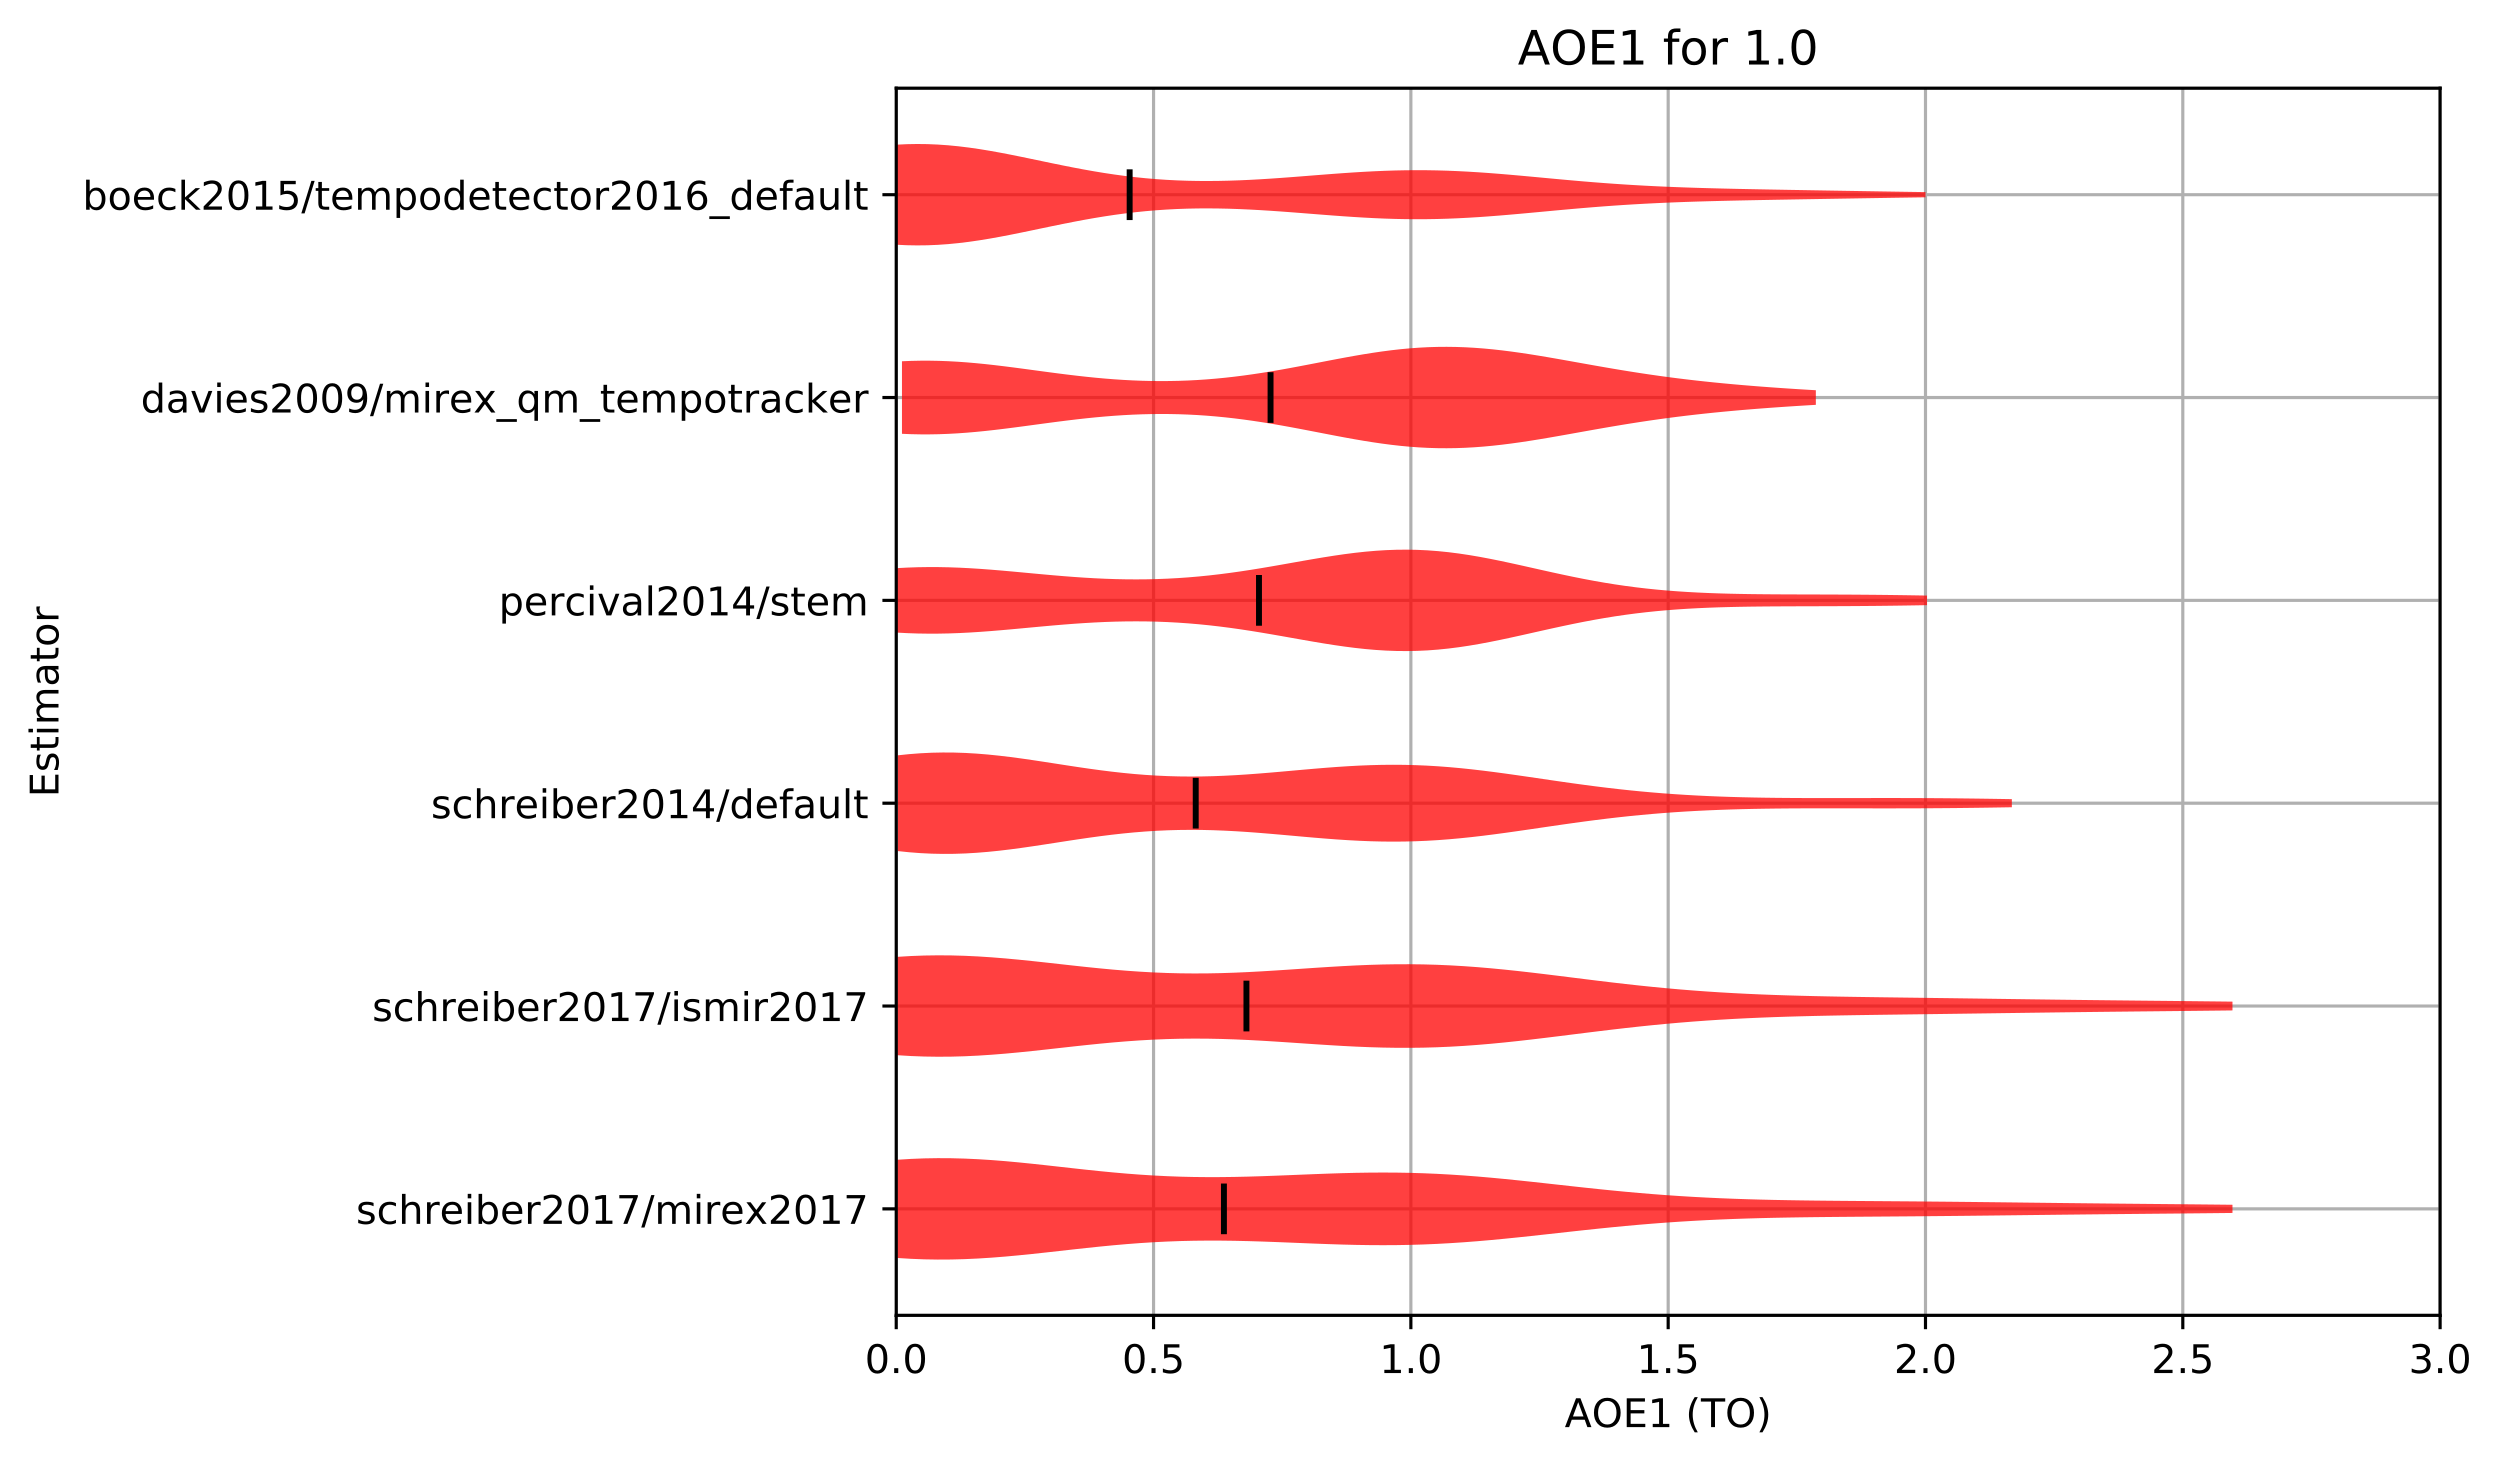 <?xml version="1.0" encoding="utf-8" standalone="no"?>
<!DOCTYPE svg PUBLIC "-//W3C//DTD SVG 1.1//EN"
  "http://www.w3.org/Graphics/SVG/1.1/DTD/svg11.dtd">
<!-- Created with matplotlib (http://matplotlib.org/) -->
<svg height="370.338pt" version="1.1" viewBox="0 0 632.498 370.338" width="632.498pt" xmlns="http://www.w3.org/2000/svg" xmlns:xlink="http://www.w3.org/1999/xlink">
 <defs>
  <style type="text/css">
*{stroke-linecap:butt;stroke-linejoin:round;}
  </style>
 </defs>
 <g id="figure_1">
  <g id="patch_1">
   <path d="M -0 370.338 
L 632.498 370.338 
L 632.498 0 
L -0 0 
z
" style="fill:#ffffff;"/>
  </g>
  <g id="axes_1">
   <g id="patch_2">
    <path d="M 226.747 332.782 
L 617.347 332.782 
L 617.347 22.318 
L 226.747 22.318 
z
" style="fill:#ffffff;"/>
   </g>
   <g id="matplotlib.axis_1">
    <g id="xtick_1">
     <g id="line2d_1">
      <path clip-path="url(#p91f8eabff4)" d="M 226.747 332.782 
L 226.747 22.318 
" style="fill:none;stroke:#b0b0b0;stroke-linecap:square;stroke-width:0.8;"/>
     </g>
     <g id="line2d_2">
      <defs>
       <path d="M 0 0 
L 0 3.5 
" id="ma1ceba35a8" style="stroke:#000000;stroke-width:0.8;"/>
      </defs>
      <g>
       <use style="stroke:#000000;stroke-width:0.8;" x="226.747" xlink:href="#ma1ceba35a8" y="332.782"/>
      </g>
     </g>
     <g id="text_1">
      <!-- 0.0 -->
      <defs>
       <path d="M 31.781 66.406 
Q 24.172 66.406 20.328 58.906 
Q 16.5 51.422 16.5 36.375 
Q 16.5 21.391 20.328 13.891 
Q 24.172 6.391 31.781 6.391 
Q 39.453 6.391 43.281 13.891 
Q 47.125 21.391 47.125 36.375 
Q 47.125 51.422 43.281 58.906 
Q 39.453 66.406 31.781 66.406 
z
M 31.781 74.219 
Q 44.047 74.219 50.516 64.516 
Q 56.984 54.828 56.984 36.375 
Q 56.984 17.969 50.516 8.266 
Q 44.047 -1.422 31.781 -1.422 
Q 19.531 -1.422 13.062 8.266 
Q 6.594 17.969 6.594 36.375 
Q 6.594 54.828 13.062 64.516 
Q 19.531 74.219 31.781 74.219 
z
" id="DejaVuSans-30"/>
       <path d="M 10.688 12.406 
L 21 12.406 
L 21 0 
L 10.688 0 
z
" id="DejaVuSans-2e"/>
      </defs>
      <g transform="translate(218.795 347.381)scale(0.1 -0.1)">
       <use xlink:href="#DejaVuSans-30"/>
       <use x="63.623" xlink:href="#DejaVuSans-2e"/>
       <use x="95.41" xlink:href="#DejaVuSans-30"/>
      </g>
     </g>
    </g>
    <g id="xtick_2">
     <g id="line2d_3">
      <path clip-path="url(#p91f8eabff4)" d="M 291.847 332.782 
L 291.847 22.318 
" style="fill:none;stroke:#b0b0b0;stroke-linecap:square;stroke-width:0.8;"/>
     </g>
     <g id="line2d_4">
      <g>
       <use style="stroke:#000000;stroke-width:0.8;" x="291.847" xlink:href="#ma1ceba35a8" y="332.782"/>
      </g>
     </g>
     <g id="text_2">
      <!-- 0.5 -->
      <defs>
       <path d="M 10.797 72.906 
L 49.516 72.906 
L 49.516 64.594 
L 19.828 64.594 
L 19.828 46.734 
Q 21.969 47.469 24.109 47.828 
Q 26.266 48.188 28.422 48.188 
Q 40.625 48.188 47.75 41.5 
Q 54.891 34.812 54.891 23.391 
Q 54.891 11.625 47.562 5.094 
Q 40.234 -1.422 26.906 -1.422 
Q 22.312 -1.422 17.547 -0.641 
Q 12.797 0.141 7.719 1.703 
L 7.719 11.625 
Q 12.109 9.234 16.797 8.062 
Q 21.484 6.891 26.703 6.891 
Q 35.156 6.891 40.078 11.328 
Q 45.016 15.766 45.016 23.391 
Q 45.016 31 40.078 35.438 
Q 35.156 39.891 26.703 39.891 
Q 22.75 39.891 18.812 39.016 
Q 14.891 38.141 10.797 36.281 
z
" id="DejaVuSans-35"/>
      </defs>
      <g transform="translate(283.895 347.381)scale(0.1 -0.1)">
       <use xlink:href="#DejaVuSans-30"/>
       <use x="63.623" xlink:href="#DejaVuSans-2e"/>
       <use x="95.41" xlink:href="#DejaVuSans-35"/>
      </g>
     </g>
    </g>
    <g id="xtick_3">
     <g id="line2d_5">
      <path clip-path="url(#p91f8eabff4)" d="M 356.947 332.782 
L 356.947 22.318 
" style="fill:none;stroke:#b0b0b0;stroke-linecap:square;stroke-width:0.8;"/>
     </g>
     <g id="line2d_6">
      <g>
       <use style="stroke:#000000;stroke-width:0.8;" x="356.947" xlink:href="#ma1ceba35a8" y="332.782"/>
      </g>
     </g>
     <g id="text_3">
      <!-- 1.0 -->
      <defs>
       <path d="M 12.406 8.297 
L 28.516 8.297 
L 28.516 63.922 
L 10.984 60.406 
L 10.984 69.391 
L 28.422 72.906 
L 38.281 72.906 
L 38.281 8.297 
L 54.391 8.297 
L 54.391 0 
L 12.406 0 
z
" id="DejaVuSans-31"/>
      </defs>
      <g transform="translate(348.995 347.381)scale(0.1 -0.1)">
       <use xlink:href="#DejaVuSans-31"/>
       <use x="63.623" xlink:href="#DejaVuSans-2e"/>
       <use x="95.41" xlink:href="#DejaVuSans-30"/>
      </g>
     </g>
    </g>
    <g id="xtick_4">
     <g id="line2d_7">
      <path clip-path="url(#p91f8eabff4)" d="M 422.047 332.782 
L 422.047 22.318 
" style="fill:none;stroke:#b0b0b0;stroke-linecap:square;stroke-width:0.8;"/>
     </g>
     <g id="line2d_8">
      <g>
       <use style="stroke:#000000;stroke-width:0.8;" x="422.047" xlink:href="#ma1ceba35a8" y="332.782"/>
      </g>
     </g>
     <g id="text_4">
      <!-- 1.5 -->
      <g transform="translate(414.095 347.381)scale(0.1 -0.1)">
       <use xlink:href="#DejaVuSans-31"/>
       <use x="63.623" xlink:href="#DejaVuSans-2e"/>
       <use x="95.41" xlink:href="#DejaVuSans-35"/>
      </g>
     </g>
    </g>
    <g id="xtick_5">
     <g id="line2d_9">
      <path clip-path="url(#p91f8eabff4)" d="M 487.147 332.782 
L 487.147 22.318 
" style="fill:none;stroke:#b0b0b0;stroke-linecap:square;stroke-width:0.8;"/>
     </g>
     <g id="line2d_10">
      <g>
       <use style="stroke:#000000;stroke-width:0.8;" x="487.147" xlink:href="#ma1ceba35a8" y="332.782"/>
      </g>
     </g>
     <g id="text_5">
      <!-- 2.0 -->
      <defs>
       <path d="M 19.188 8.297 
L 53.609 8.297 
L 53.609 0 
L 7.328 0 
L 7.328 8.297 
Q 12.938 14.109 22.625 23.891 
Q 32.328 33.688 34.812 36.531 
Q 39.547 41.844 41.422 45.531 
Q 43.312 49.219 43.312 52.781 
Q 43.312 58.594 39.234 62.25 
Q 35.156 65.922 28.609 65.922 
Q 23.969 65.922 18.812 64.312 
Q 13.672 62.703 7.812 59.422 
L 7.812 69.391 
Q 13.766 71.781 18.938 73 
Q 24.125 74.219 28.422 74.219 
Q 39.75 74.219 46.484 68.547 
Q 53.219 62.891 53.219 53.422 
Q 53.219 48.922 51.531 44.891 
Q 49.859 40.875 45.406 35.406 
Q 44.188 33.984 37.641 27.219 
Q 31.109 20.453 19.188 8.297 
z
" id="DejaVuSans-32"/>
      </defs>
      <g transform="translate(479.195 347.381)scale(0.1 -0.1)">
       <use xlink:href="#DejaVuSans-32"/>
       <use x="63.623" xlink:href="#DejaVuSans-2e"/>
       <use x="95.41" xlink:href="#DejaVuSans-30"/>
      </g>
     </g>
    </g>
    <g id="xtick_6">
     <g id="line2d_11">
      <path clip-path="url(#p91f8eabff4)" d="M 552.247 332.782 
L 552.247 22.318 
" style="fill:none;stroke:#b0b0b0;stroke-linecap:square;stroke-width:0.8;"/>
     </g>
     <g id="line2d_12">
      <g>
       <use style="stroke:#000000;stroke-width:0.8;" x="552.247" xlink:href="#ma1ceba35a8" y="332.782"/>
      </g>
     </g>
     <g id="text_6">
      <!-- 2.5 -->
      <g transform="translate(544.295 347.381)scale(0.1 -0.1)">
       <use xlink:href="#DejaVuSans-32"/>
       <use x="63.623" xlink:href="#DejaVuSans-2e"/>
       <use x="95.41" xlink:href="#DejaVuSans-35"/>
      </g>
     </g>
    </g>
    <g id="xtick_7">
     <g id="line2d_13">
      <path clip-path="url(#p91f8eabff4)" d="M 617.347 332.782 
L 617.347 22.318 
" style="fill:none;stroke:#b0b0b0;stroke-linecap:square;stroke-width:0.8;"/>
     </g>
     <g id="line2d_14">
      <g>
       <use style="stroke:#000000;stroke-width:0.8;" x="617.347" xlink:href="#ma1ceba35a8" y="332.782"/>
      </g>
     </g>
     <g id="text_7">
      <!-- 3.0 -->
      <defs>
       <path d="M 40.578 39.312 
Q 47.656 37.797 51.625 33 
Q 55.609 28.219 55.609 21.188 
Q 55.609 10.406 48.188 4.484 
Q 40.766 -1.422 27.094 -1.422 
Q 22.516 -1.422 17.656 -0.516 
Q 12.797 0.391 7.625 2.203 
L 7.625 11.719 
Q 11.719 9.328 16.594 8.109 
Q 21.484 6.891 26.812 6.891 
Q 36.078 6.891 40.938 10.547 
Q 45.797 14.203 45.797 21.188 
Q 45.797 27.641 41.281 31.266 
Q 36.766 34.906 28.719 34.906 
L 20.219 34.906 
L 20.219 43.016 
L 29.109 43.016 
Q 36.375 43.016 40.234 45.922 
Q 44.094 48.828 44.094 54.297 
Q 44.094 59.906 40.109 62.906 
Q 36.141 65.922 28.719 65.922 
Q 24.656 65.922 20.016 65.031 
Q 15.375 64.156 9.812 62.312 
L 9.812 71.094 
Q 15.438 72.656 20.344 73.438 
Q 25.25 74.219 29.594 74.219 
Q 40.828 74.219 47.359 69.109 
Q 53.906 64.016 53.906 55.328 
Q 53.906 49.266 50.438 45.094 
Q 46.969 40.922 40.578 39.312 
z
" id="DejaVuSans-33"/>
      </defs>
      <g transform="translate(609.395 347.381)scale(0.1 -0.1)">
       <use xlink:href="#DejaVuSans-33"/>
       <use x="63.623" xlink:href="#DejaVuSans-2e"/>
       <use x="95.41" xlink:href="#DejaVuSans-30"/>
      </g>
     </g>
    </g>
    <g id="text_8">
     <!-- AOE1 (TO) -->
     <defs>
      <path d="M 34.188 63.188 
L 20.797 26.906 
L 47.609 26.906 
z
M 28.609 72.906 
L 39.797 72.906 
L 67.578 0 
L 57.328 0 
L 50.688 18.703 
L 17.828 18.703 
L 11.188 0 
L 0.781 0 
z
" id="DejaVuSans-41"/>
      <path d="M 39.406 66.219 
Q 28.656 66.219 22.328 58.203 
Q 16.016 50.203 16.016 36.375 
Q 16.016 22.609 22.328 14.594 
Q 28.656 6.594 39.406 6.594 
Q 50.141 6.594 56.422 14.594 
Q 62.703 22.609 62.703 36.375 
Q 62.703 50.203 56.422 58.203 
Q 50.141 66.219 39.406 66.219 
z
M 39.406 74.219 
Q 54.734 74.219 63.906 63.938 
Q 73.094 53.656 73.094 36.375 
Q 73.094 19.141 63.906 8.859 
Q 54.734 -1.422 39.406 -1.422 
Q 24.031 -1.422 14.812 8.828 
Q 5.609 19.094 5.609 36.375 
Q 5.609 53.656 14.812 63.938 
Q 24.031 74.219 39.406 74.219 
z
" id="DejaVuSans-4f"/>
      <path d="M 9.812 72.906 
L 55.906 72.906 
L 55.906 64.594 
L 19.672 64.594 
L 19.672 43.016 
L 54.391 43.016 
L 54.391 34.719 
L 19.672 34.719 
L 19.672 8.297 
L 56.781 8.297 
L 56.781 0 
L 9.812 0 
z
" id="DejaVuSans-45"/>
      <path id="DejaVuSans-20"/>
      <path d="M 31 75.875 
Q 24.469 64.656 21.281 53.656 
Q 18.109 42.672 18.109 31.391 
Q 18.109 20.125 21.312 9.062 
Q 24.516 -2 31 -13.188 
L 23.188 -13.188 
Q 15.875 -1.703 12.234 9.375 
Q 8.594 20.453 8.594 31.391 
Q 8.594 42.281 12.203 53.312 
Q 15.828 64.359 23.188 75.875 
z
" id="DejaVuSans-28"/>
      <path d="M -0.297 72.906 
L 61.375 72.906 
L 61.375 64.594 
L 35.5 64.594 
L 35.5 0 
L 25.594 0 
L 25.594 64.594 
L -0.297 64.594 
z
" id="DejaVuSans-54"/>
      <path d="M 8.016 75.875 
L 15.828 75.875 
Q 23.141 64.359 26.781 53.312 
Q 30.422 42.281 30.422 31.391 
Q 30.422 20.453 26.781 9.375 
Q 23.141 -1.703 15.828 -13.188 
L 8.016 -13.188 
Q 14.5 -2 17.703 9.062 
Q 20.906 20.125 20.906 31.391 
Q 20.906 42.672 17.703 53.656 
Q 14.5 64.656 8.016 75.875 
z
" id="DejaVuSans-29"/>
     </defs>
     <g transform="translate(395.87 361.059)scale(0.1 -0.1)">
      <use xlink:href="#DejaVuSans-41"/>
      <use x="68.393" xlink:href="#DejaVuSans-4f"/>
      <use x="147.104" xlink:href="#DejaVuSans-45"/>
      <use x="210.287" xlink:href="#DejaVuSans-31"/>
      <use x="273.91" xlink:href="#DejaVuSans-20"/>
      <use x="305.697" xlink:href="#DejaVuSans-28"/>
      <use x="344.711" xlink:href="#DejaVuSans-54"/>
      <use x="405.795" xlink:href="#DejaVuSans-4f"/>
      <use x="484.506" xlink:href="#DejaVuSans-29"/>
     </g>
    </g>
   </g>
   <g id="matplotlib.axis_2">
    <g id="ytick_1">
     <g id="line2d_15">
      <path clip-path="url(#p91f8eabff4)" d="M 226.747 305.841 
L 617.347 305.841 
" style="fill:none;stroke:#b0b0b0;stroke-linecap:square;stroke-width:0.8;"/>
     </g>
     <g id="line2d_16">
      <defs>
       <path d="M 0 0 
L -3.5 0 
" id="m79b0851673" style="stroke:#000000;stroke-width:0.8;"/>
      </defs>
      <g>
       <use style="stroke:#000000;stroke-width:0.8;" x="226.747" xlink:href="#m79b0851673" y="305.841"/>
      </g>
     </g>
     <g id="text_9">
      <!-- schreiber2017/mirex2017 -->
      <defs>
       <path d="M 44.281 53.078 
L 44.281 44.578 
Q 40.484 46.531 36.375 47.5 
Q 32.281 48.484 27.875 48.484 
Q 21.188 48.484 17.844 46.438 
Q 14.5 44.391 14.5 40.281 
Q 14.5 37.156 16.891 35.375 
Q 19.281 33.594 26.516 31.984 
L 29.594 31.297 
Q 39.156 29.25 43.188 25.516 
Q 47.219 21.781 47.219 15.094 
Q 47.219 7.469 41.188 3.016 
Q 35.156 -1.422 24.609 -1.422 
Q 20.219 -1.422 15.453 -0.562 
Q 10.688 0.297 5.422 2 
L 5.422 11.281 
Q 10.406 8.688 15.234 7.391 
Q 20.062 6.109 24.812 6.109 
Q 31.156 6.109 34.562 8.281 
Q 37.984 10.453 37.984 14.406 
Q 37.984 18.062 35.516 20.016 
Q 33.062 21.969 24.703 23.781 
L 21.578 24.516 
Q 13.234 26.266 9.516 29.906 
Q 5.812 33.547 5.812 39.891 
Q 5.812 47.609 11.281 51.797 
Q 16.75 56 26.812 56 
Q 31.781 56 36.172 55.266 
Q 40.578 54.547 44.281 53.078 
z
" id="DejaVuSans-73"/>
       <path d="M 48.781 52.594 
L 48.781 44.188 
Q 44.969 46.297 41.141 47.344 
Q 37.312 48.391 33.406 48.391 
Q 24.656 48.391 19.812 42.844 
Q 14.984 37.312 14.984 27.297 
Q 14.984 17.281 19.812 11.734 
Q 24.656 6.203 33.406 6.203 
Q 37.312 6.203 41.141 7.25 
Q 44.969 8.297 48.781 10.406 
L 48.781 2.094 
Q 45.016 0.344 40.984 -0.531 
Q 36.969 -1.422 32.422 -1.422 
Q 20.062 -1.422 12.781 6.344 
Q 5.516 14.109 5.516 27.297 
Q 5.516 40.672 12.859 48.328 
Q 20.219 56 33.016 56 
Q 37.156 56 41.109 55.141 
Q 45.062 54.297 48.781 52.594 
z
" id="DejaVuSans-63"/>
       <path d="M 54.891 33.016 
L 54.891 0 
L 45.906 0 
L 45.906 32.719 
Q 45.906 40.484 42.875 44.328 
Q 39.844 48.188 33.797 48.188 
Q 26.516 48.188 22.312 43.547 
Q 18.109 38.922 18.109 30.906 
L 18.109 0 
L 9.078 0 
L 9.078 75.984 
L 18.109 75.984 
L 18.109 46.188 
Q 21.344 51.125 25.703 53.562 
Q 30.078 56 35.797 56 
Q 45.219 56 50.047 50.172 
Q 54.891 44.344 54.891 33.016 
z
" id="DejaVuSans-68"/>
       <path d="M 41.109 46.297 
Q 39.594 47.172 37.812 47.578 
Q 36.031 48 33.891 48 
Q 26.266 48 22.188 43.047 
Q 18.109 38.094 18.109 28.812 
L 18.109 0 
L 9.078 0 
L 9.078 54.688 
L 18.109 54.688 
L 18.109 46.188 
Q 20.953 51.172 25.484 53.578 
Q 30.031 56 36.531 56 
Q 37.453 56 38.578 55.875 
Q 39.703 55.766 41.062 55.516 
z
" id="DejaVuSans-72"/>
       <path d="M 56.203 29.594 
L 56.203 25.203 
L 14.891 25.203 
Q 15.484 15.922 20.484 11.062 
Q 25.484 6.203 34.422 6.203 
Q 39.594 6.203 44.453 7.469 
Q 49.312 8.734 54.109 11.281 
L 54.109 2.781 
Q 49.266 0.734 44.188 -0.344 
Q 39.109 -1.422 33.891 -1.422 
Q 20.797 -1.422 13.156 6.188 
Q 5.516 13.812 5.516 26.812 
Q 5.516 40.234 12.766 48.109 
Q 20.016 56 32.328 56 
Q 43.359 56 49.781 48.891 
Q 56.203 41.797 56.203 29.594 
z
M 47.219 32.234 
Q 47.125 39.594 43.094 43.984 
Q 39.062 48.391 32.422 48.391 
Q 24.906 48.391 20.391 44.141 
Q 15.875 39.891 15.188 32.172 
z
" id="DejaVuSans-65"/>
       <path d="M 9.422 54.688 
L 18.406 54.688 
L 18.406 0 
L 9.422 0 
z
M 9.422 75.984 
L 18.406 75.984 
L 18.406 64.594 
L 9.422 64.594 
z
" id="DejaVuSans-69"/>
       <path d="M 48.688 27.297 
Q 48.688 37.203 44.609 42.844 
Q 40.531 48.484 33.406 48.484 
Q 26.266 48.484 22.188 42.844 
Q 18.109 37.203 18.109 27.297 
Q 18.109 17.391 22.188 11.75 
Q 26.266 6.109 33.406 6.109 
Q 40.531 6.109 44.609 11.75 
Q 48.688 17.391 48.688 27.297 
z
M 18.109 46.391 
Q 20.953 51.266 25.266 53.625 
Q 29.594 56 35.594 56 
Q 45.562 56 51.781 48.094 
Q 58.016 40.188 58.016 27.297 
Q 58.016 14.406 51.781 6.484 
Q 45.562 -1.422 35.594 -1.422 
Q 29.594 -1.422 25.266 0.953 
Q 20.953 3.328 18.109 8.203 
L 18.109 0 
L 9.078 0 
L 9.078 75.984 
L 18.109 75.984 
z
" id="DejaVuSans-62"/>
       <path d="M 8.203 72.906 
L 55.078 72.906 
L 55.078 68.703 
L 28.609 0 
L 18.312 0 
L 43.219 64.594 
L 8.203 64.594 
z
" id="DejaVuSans-37"/>
       <path d="M 25.391 72.906 
L 33.688 72.906 
L 8.297 -9.281 
L 0 -9.281 
z
" id="DejaVuSans-2f"/>
       <path d="M 52 44.188 
Q 55.375 50.25 60.062 53.125 
Q 64.75 56 71.094 56 
Q 79.641 56 84.281 50.016 
Q 88.922 44.047 88.922 33.016 
L 88.922 0 
L 79.891 0 
L 79.891 32.719 
Q 79.891 40.578 77.094 44.375 
Q 74.312 48.188 68.609 48.188 
Q 61.625 48.188 57.562 43.547 
Q 53.516 38.922 53.516 30.906 
L 53.516 0 
L 44.484 0 
L 44.484 32.719 
Q 44.484 40.625 41.703 44.406 
Q 38.922 48.188 33.109 48.188 
Q 26.219 48.188 22.156 43.531 
Q 18.109 38.875 18.109 30.906 
L 18.109 0 
L 9.078 0 
L 9.078 54.688 
L 18.109 54.688 
L 18.109 46.188 
Q 21.188 51.219 25.484 53.609 
Q 29.781 56 35.688 56 
Q 41.656 56 45.828 52.969 
Q 50 49.953 52 44.188 
z
" id="DejaVuSans-6d"/>
       <path d="M 54.891 54.688 
L 35.109 28.078 
L 55.906 0 
L 45.312 0 
L 29.391 21.484 
L 13.484 0 
L 2.875 0 
L 24.125 28.609 
L 4.688 54.688 
L 15.281 54.688 
L 29.781 35.203 
L 44.281 54.688 
z
" id="DejaVuSans-78"/>
      </defs>
      <g transform="translate(90.084 309.64)scale(0.1 -0.1)">
       <use xlink:href="#DejaVuSans-73"/>
       <use x="52.1" xlink:href="#DejaVuSans-63"/>
       <use x="107.08" xlink:href="#DejaVuSans-68"/>
       <use x="170.459" xlink:href="#DejaVuSans-72"/>
       <use x="211.541" xlink:href="#DejaVuSans-65"/>
       <use x="273.064" xlink:href="#DejaVuSans-69"/>
       <use x="300.848" xlink:href="#DejaVuSans-62"/>
       <use x="364.324" xlink:href="#DejaVuSans-65"/>
       <use x="425.848" xlink:href="#DejaVuSans-72"/>
       <use x="466.961" xlink:href="#DejaVuSans-32"/>
       <use x="530.584" xlink:href="#DejaVuSans-30"/>
       <use x="594.207" xlink:href="#DejaVuSans-31"/>
       <use x="657.83" xlink:href="#DejaVuSans-37"/>
       <use x="721.453" xlink:href="#DejaVuSans-2f"/>
       <use x="755.145" xlink:href="#DejaVuSans-6d"/>
       <use x="852.557" xlink:href="#DejaVuSans-69"/>
       <use x="880.34" xlink:href="#DejaVuSans-72"/>
       <use x="921.422" xlink:href="#DejaVuSans-65"/>
       <use x="982.93" xlink:href="#DejaVuSans-78"/>
       <use x="1042.109" xlink:href="#DejaVuSans-32"/>
       <use x="1105.732" xlink:href="#DejaVuSans-30"/>
       <use x="1169.355" xlink:href="#DejaVuSans-31"/>
       <use x="1232.979" xlink:href="#DejaVuSans-37"/>
      </g>
     </g>
    </g>
    <g id="ytick_2">
     <g id="line2d_17">
      <path clip-path="url(#p91f8eabff4)" d="M 226.747 254.525 
L 617.347 254.525 
" style="fill:none;stroke:#b0b0b0;stroke-linecap:square;stroke-width:0.8;"/>
     </g>
     <g id="line2d_18">
      <g>
       <use style="stroke:#000000;stroke-width:0.8;" x="226.747" xlink:href="#m79b0851673" y="254.525"/>
      </g>
     </g>
     <g id="text_10">
      <!-- schreiber2017/ismir2017 -->
      <g transform="translate(94.164 258.324)scale(0.1 -0.1)">
       <use xlink:href="#DejaVuSans-73"/>
       <use x="52.1" xlink:href="#DejaVuSans-63"/>
       <use x="107.08" xlink:href="#DejaVuSans-68"/>
       <use x="170.459" xlink:href="#DejaVuSans-72"/>
       <use x="211.541" xlink:href="#DejaVuSans-65"/>
       <use x="273.064" xlink:href="#DejaVuSans-69"/>
       <use x="300.848" xlink:href="#DejaVuSans-62"/>
       <use x="364.324" xlink:href="#DejaVuSans-65"/>
       <use x="425.848" xlink:href="#DejaVuSans-72"/>
       <use x="466.961" xlink:href="#DejaVuSans-32"/>
       <use x="530.584" xlink:href="#DejaVuSans-30"/>
       <use x="594.207" xlink:href="#DejaVuSans-31"/>
       <use x="657.83" xlink:href="#DejaVuSans-37"/>
       <use x="721.453" xlink:href="#DejaVuSans-2f"/>
       <use x="755.145" xlink:href="#DejaVuSans-69"/>
       <use x="782.928" xlink:href="#DejaVuSans-73"/>
       <use x="835.027" xlink:href="#DejaVuSans-6d"/>
       <use x="932.439" xlink:href="#DejaVuSans-69"/>
       <use x="960.223" xlink:href="#DejaVuSans-72"/>
       <use x="1001.336" xlink:href="#DejaVuSans-32"/>
       <use x="1064.959" xlink:href="#DejaVuSans-30"/>
       <use x="1128.582" xlink:href="#DejaVuSans-31"/>
       <use x="1192.205" xlink:href="#DejaVuSans-37"/>
      </g>
     </g>
    </g>
    <g id="ytick_3">
     <g id="line2d_19">
      <path clip-path="url(#p91f8eabff4)" d="M 226.747 203.208 
L 617.347 203.208 
" style="fill:none;stroke:#b0b0b0;stroke-linecap:square;stroke-width:0.8;"/>
     </g>
     <g id="line2d_20">
      <g>
       <use style="stroke:#000000;stroke-width:0.8;" x="226.747" xlink:href="#m79b0851673" y="203.208"/>
      </g>
     </g>
     <g id="text_11">
      <!-- schreiber2014/default -->
      <defs>
       <path d="M 37.797 64.312 
L 12.891 25.391 
L 37.797 25.391 
z
M 35.203 72.906 
L 47.609 72.906 
L 47.609 25.391 
L 58.016 25.391 
L 58.016 17.188 
L 47.609 17.188 
L 47.609 0 
L 37.797 0 
L 37.797 17.188 
L 4.891 17.188 
L 4.891 26.703 
z
" id="DejaVuSans-34"/>
       <path d="M 45.406 46.391 
L 45.406 75.984 
L 54.391 75.984 
L 54.391 0 
L 45.406 0 
L 45.406 8.203 
Q 42.578 3.328 38.25 0.953 
Q 33.938 -1.422 27.875 -1.422 
Q 17.969 -1.422 11.734 6.484 
Q 5.516 14.406 5.516 27.297 
Q 5.516 40.188 11.734 48.094 
Q 17.969 56 27.875 56 
Q 33.938 56 38.25 53.625 
Q 42.578 51.266 45.406 46.391 
z
M 14.797 27.297 
Q 14.797 17.391 18.875 11.75 
Q 22.953 6.109 30.078 6.109 
Q 37.203 6.109 41.297 11.75 
Q 45.406 17.391 45.406 27.297 
Q 45.406 37.203 41.297 42.844 
Q 37.203 48.484 30.078 48.484 
Q 22.953 48.484 18.875 42.844 
Q 14.797 37.203 14.797 27.297 
z
" id="DejaVuSans-64"/>
       <path d="M 37.109 75.984 
L 37.109 68.5 
L 28.516 68.5 
Q 23.688 68.5 21.797 66.547 
Q 19.922 64.594 19.922 59.516 
L 19.922 54.688 
L 34.719 54.688 
L 34.719 47.703 
L 19.922 47.703 
L 19.922 0 
L 10.891 0 
L 10.891 47.703 
L 2.297 47.703 
L 2.297 54.688 
L 10.891 54.688 
L 10.891 58.5 
Q 10.891 67.625 15.141 71.797 
Q 19.391 75.984 28.609 75.984 
z
" id="DejaVuSans-66"/>
       <path d="M 34.281 27.484 
Q 23.391 27.484 19.188 25 
Q 14.984 22.516 14.984 16.5 
Q 14.984 11.719 18.141 8.906 
Q 21.297 6.109 26.703 6.109 
Q 34.188 6.109 38.703 11.406 
Q 43.219 16.703 43.219 25.484 
L 43.219 27.484 
z
M 52.203 31.203 
L 52.203 0 
L 43.219 0 
L 43.219 8.297 
Q 40.141 3.328 35.547 0.953 
Q 30.953 -1.422 24.312 -1.422 
Q 15.922 -1.422 10.953 3.297 
Q 6 8.016 6 15.922 
Q 6 25.141 12.172 29.828 
Q 18.359 34.516 30.609 34.516 
L 43.219 34.516 
L 43.219 35.406 
Q 43.219 41.609 39.141 45 
Q 35.062 48.391 27.688 48.391 
Q 23 48.391 18.547 47.266 
Q 14.109 46.141 10.016 43.891 
L 10.016 52.203 
Q 14.938 54.109 19.578 55.047 
Q 24.219 56 28.609 56 
Q 40.484 56 46.344 49.844 
Q 52.203 43.703 52.203 31.203 
z
" id="DejaVuSans-61"/>
       <path d="M 8.5 21.578 
L 8.5 54.688 
L 17.484 54.688 
L 17.484 21.922 
Q 17.484 14.156 20.5 10.266 
Q 23.531 6.391 29.594 6.391 
Q 36.859 6.391 41.078 11.031 
Q 45.312 15.672 45.312 23.688 
L 45.312 54.688 
L 54.297 54.688 
L 54.297 0 
L 45.312 0 
L 45.312 8.406 
Q 42.047 3.422 37.719 1 
Q 33.406 -1.422 27.688 -1.422 
Q 18.266 -1.422 13.375 4.438 
Q 8.5 10.297 8.5 21.578 
z
M 31.109 56 
z
" id="DejaVuSans-75"/>
       <path d="M 9.422 75.984 
L 18.406 75.984 
L 18.406 0 
L 9.422 0 
z
" id="DejaVuSans-6c"/>
       <path d="M 18.312 70.219 
L 18.312 54.688 
L 36.812 54.688 
L 36.812 47.703 
L 18.312 47.703 
L 18.312 18.016 
Q 18.312 11.328 20.141 9.422 
Q 21.969 7.516 27.594 7.516 
L 36.812 7.516 
L 36.812 0 
L 27.594 0 
Q 17.188 0 13.234 3.875 
Q 9.281 7.766 9.281 18.016 
L 9.281 47.703 
L 2.688 47.703 
L 2.688 54.688 
L 9.281 54.688 
L 9.281 70.219 
z
" id="DejaVuSans-74"/>
      </defs>
      <g transform="translate(109.045 207.008)scale(0.1 -0.1)">
       <use xlink:href="#DejaVuSans-73"/>
       <use x="52.1" xlink:href="#DejaVuSans-63"/>
       <use x="107.08" xlink:href="#DejaVuSans-68"/>
       <use x="170.459" xlink:href="#DejaVuSans-72"/>
       <use x="211.541" xlink:href="#DejaVuSans-65"/>
       <use x="273.064" xlink:href="#DejaVuSans-69"/>
       <use x="300.848" xlink:href="#DejaVuSans-62"/>
       <use x="364.324" xlink:href="#DejaVuSans-65"/>
       <use x="425.848" xlink:href="#DejaVuSans-72"/>
       <use x="466.961" xlink:href="#DejaVuSans-32"/>
       <use x="530.584" xlink:href="#DejaVuSans-30"/>
       <use x="594.207" xlink:href="#DejaVuSans-31"/>
       <use x="657.83" xlink:href="#DejaVuSans-34"/>
       <use x="721.453" xlink:href="#DejaVuSans-2f"/>
       <use x="755.145" xlink:href="#DejaVuSans-64"/>
       <use x="818.621" xlink:href="#DejaVuSans-65"/>
       <use x="880.145" xlink:href="#DejaVuSans-66"/>
       <use x="915.35" xlink:href="#DejaVuSans-61"/>
       <use x="976.629" xlink:href="#DejaVuSans-75"/>
       <use x="1040.008" xlink:href="#DejaVuSans-6c"/>
       <use x="1067.791" xlink:href="#DejaVuSans-74"/>
      </g>
     </g>
    </g>
    <g id="ytick_4">
     <g id="line2d_21">
      <path clip-path="url(#p91f8eabff4)" d="M 226.747 151.892 
L 617.347 151.892 
" style="fill:none;stroke:#b0b0b0;stroke-linecap:square;stroke-width:0.8;"/>
     </g>
     <g id="line2d_22">
      <g>
       <use style="stroke:#000000;stroke-width:0.8;" x="226.747" xlink:href="#m79b0851673" y="151.892"/>
      </g>
     </g>
     <g id="text_12">
      <!-- percival2014/stem -->
      <defs>
       <path d="M 18.109 8.203 
L 18.109 -20.797 
L 9.078 -20.797 
L 9.078 54.688 
L 18.109 54.688 
L 18.109 46.391 
Q 20.953 51.266 25.266 53.625 
Q 29.594 56 35.594 56 
Q 45.562 56 51.781 48.094 
Q 58.016 40.188 58.016 27.297 
Q 58.016 14.406 51.781 6.484 
Q 45.562 -1.422 35.594 -1.422 
Q 29.594 -1.422 25.266 0.953 
Q 20.953 3.328 18.109 8.203 
z
M 48.688 27.297 
Q 48.688 37.203 44.609 42.844 
Q 40.531 48.484 33.406 48.484 
Q 26.266 48.484 22.188 42.844 
Q 18.109 37.203 18.109 27.297 
Q 18.109 17.391 22.188 11.75 
Q 26.266 6.109 33.406 6.109 
Q 40.531 6.109 44.609 11.75 
Q 48.688 17.391 48.688 27.297 
z
" id="DejaVuSans-70"/>
       <path d="M 2.984 54.688 
L 12.5 54.688 
L 29.594 8.797 
L 46.688 54.688 
L 56.203 54.688 
L 35.688 0 
L 23.484 0 
z
" id="DejaVuSans-76"/>
      </defs>
      <g transform="translate(126.194 155.691)scale(0.1 -0.1)">
       <use xlink:href="#DejaVuSans-70"/>
       <use x="63.477" xlink:href="#DejaVuSans-65"/>
       <use x="125" xlink:href="#DejaVuSans-72"/>
       <use x="166.082" xlink:href="#DejaVuSans-63"/>
       <use x="221.062" xlink:href="#DejaVuSans-69"/>
       <use x="248.846" xlink:href="#DejaVuSans-76"/>
       <use x="308.025" xlink:href="#DejaVuSans-61"/>
       <use x="369.305" xlink:href="#DejaVuSans-6c"/>
       <use x="397.088" xlink:href="#DejaVuSans-32"/>
       <use x="460.711" xlink:href="#DejaVuSans-30"/>
       <use x="524.334" xlink:href="#DejaVuSans-31"/>
       <use x="587.957" xlink:href="#DejaVuSans-34"/>
       <use x="651.58" xlink:href="#DejaVuSans-2f"/>
       <use x="685.271" xlink:href="#DejaVuSans-73"/>
       <use x="737.371" xlink:href="#DejaVuSans-74"/>
       <use x="776.58" xlink:href="#DejaVuSans-65"/>
       <use x="838.104" xlink:href="#DejaVuSans-6d"/>
      </g>
     </g>
    </g>
    <g id="ytick_5">
     <g id="line2d_23">
      <path clip-path="url(#p91f8eabff4)" d="M 226.747 100.576 
L 617.347 100.576 
" style="fill:none;stroke:#b0b0b0;stroke-linecap:square;stroke-width:0.8;"/>
     </g>
     <g id="line2d_24">
      <g>
       <use style="stroke:#000000;stroke-width:0.8;" x="226.747" xlink:href="#m79b0851673" y="100.576"/>
      </g>
     </g>
     <g id="text_13">
      <!-- davies2009/mirex_qm_tempotracker -->
      <defs>
       <path d="M 10.984 1.516 
L 10.984 10.5 
Q 14.703 8.734 18.5 7.812 
Q 22.312 6.891 25.984 6.891 
Q 35.75 6.891 40.891 13.453 
Q 46.047 20.016 46.781 33.406 
Q 43.953 29.203 39.594 26.953 
Q 35.25 24.703 29.984 24.703 
Q 19.047 24.703 12.672 31.312 
Q 6.297 37.938 6.297 49.422 
Q 6.297 60.641 12.938 67.422 
Q 19.578 74.219 30.609 74.219 
Q 43.266 74.219 49.922 64.516 
Q 56.594 54.828 56.594 36.375 
Q 56.594 19.141 48.406 8.859 
Q 40.234 -1.422 26.422 -1.422 
Q 22.703 -1.422 18.891 -0.688 
Q 15.094 0.047 10.984 1.516 
z
M 30.609 32.422 
Q 37.25 32.422 41.125 36.953 
Q 45.016 41.5 45.016 49.422 
Q 45.016 57.281 41.125 61.844 
Q 37.25 66.406 30.609 66.406 
Q 23.969 66.406 20.094 61.844 
Q 16.219 57.281 16.219 49.422 
Q 16.219 41.5 20.094 36.953 
Q 23.969 32.422 30.609 32.422 
z
" id="DejaVuSans-39"/>
       <path d="M 50.984 -16.609 
L 50.984 -23.578 
L -0.984 -23.578 
L -0.984 -16.609 
z
" id="DejaVuSans-5f"/>
       <path d="M 14.797 27.297 
Q 14.797 17.391 18.875 11.75 
Q 22.953 6.109 30.078 6.109 
Q 37.203 6.109 41.297 11.75 
Q 45.406 17.391 45.406 27.297 
Q 45.406 37.203 41.297 42.844 
Q 37.203 48.484 30.078 48.484 
Q 22.953 48.484 18.875 42.844 
Q 14.797 37.203 14.797 27.297 
z
M 45.406 8.203 
Q 42.578 3.328 38.25 0.953 
Q 33.938 -1.422 27.875 -1.422 
Q 17.969 -1.422 11.734 6.484 
Q 5.516 14.406 5.516 27.297 
Q 5.516 40.188 11.734 48.094 
Q 17.969 56 27.875 56 
Q 33.938 56 38.25 53.625 
Q 42.578 51.266 45.406 46.391 
L 45.406 54.688 
L 54.391 54.688 
L 54.391 -20.797 
L 45.406 -20.797 
z
" id="DejaVuSans-71"/>
       <path d="M 30.609 48.391 
Q 23.391 48.391 19.188 42.75 
Q 14.984 37.109 14.984 27.297 
Q 14.984 17.484 19.156 11.844 
Q 23.344 6.203 30.609 6.203 
Q 37.797 6.203 41.984 11.859 
Q 46.188 17.531 46.188 27.297 
Q 46.188 37.016 41.984 42.703 
Q 37.797 48.391 30.609 48.391 
z
M 30.609 56 
Q 42.328 56 49.016 48.375 
Q 55.719 40.766 55.719 27.297 
Q 55.719 13.875 49.016 6.219 
Q 42.328 -1.422 30.609 -1.422 
Q 18.844 -1.422 12.172 6.219 
Q 5.516 13.875 5.516 27.297 
Q 5.516 40.766 12.172 48.375 
Q 18.844 56 30.609 56 
z
" id="DejaVuSans-6f"/>
       <path d="M 9.078 75.984 
L 18.109 75.984 
L 18.109 31.109 
L 44.922 54.688 
L 56.391 54.688 
L 27.391 29.109 
L 57.625 0 
L 45.906 0 
L 18.109 26.703 
L 18.109 0 
L 9.078 0 
z
" id="DejaVuSans-6b"/>
      </defs>
      <g transform="translate(35.617 104.375)scale(0.1 -0.1)">
       <use xlink:href="#DejaVuSans-64"/>
       <use x="63.477" xlink:href="#DejaVuSans-61"/>
       <use x="124.756" xlink:href="#DejaVuSans-76"/>
       <use x="183.936" xlink:href="#DejaVuSans-69"/>
       <use x="211.719" xlink:href="#DejaVuSans-65"/>
       <use x="273.242" xlink:href="#DejaVuSans-73"/>
       <use x="325.342" xlink:href="#DejaVuSans-32"/>
       <use x="388.965" xlink:href="#DejaVuSans-30"/>
       <use x="452.588" xlink:href="#DejaVuSans-30"/>
       <use x="516.211" xlink:href="#DejaVuSans-39"/>
       <use x="579.834" xlink:href="#DejaVuSans-2f"/>
       <use x="613.525" xlink:href="#DejaVuSans-6d"/>
       <use x="710.938" xlink:href="#DejaVuSans-69"/>
       <use x="738.721" xlink:href="#DejaVuSans-72"/>
       <use x="779.803" xlink:href="#DejaVuSans-65"/>
       <use x="841.311" xlink:href="#DejaVuSans-78"/>
       <use x="900.49" xlink:href="#DejaVuSans-5f"/>
       <use x="950.49" xlink:href="#DejaVuSans-71"/>
       <use x="1013.967" xlink:href="#DejaVuSans-6d"/>
       <use x="1111.379" xlink:href="#DejaVuSans-5f"/>
       <use x="1161.379" xlink:href="#DejaVuSans-74"/>
       <use x="1200.588" xlink:href="#DejaVuSans-65"/>
       <use x="1262.111" xlink:href="#DejaVuSans-6d"/>
       <use x="1359.523" xlink:href="#DejaVuSans-70"/>
       <use x="1423" xlink:href="#DejaVuSans-6f"/>
       <use x="1484.182" xlink:href="#DejaVuSans-74"/>
       <use x="1523.391" xlink:href="#DejaVuSans-72"/>
       <use x="1564.504" xlink:href="#DejaVuSans-61"/>
       <use x="1625.783" xlink:href="#DejaVuSans-63"/>
       <use x="1680.764" xlink:href="#DejaVuSans-6b"/>
       <use x="1738.627" xlink:href="#DejaVuSans-65"/>
       <use x="1800.15" xlink:href="#DejaVuSans-72"/>
      </g>
     </g>
    </g>
    <g id="ytick_6">
     <g id="line2d_25">
      <path clip-path="url(#p91f8eabff4)" d="M 226.747 49.259 
L 617.347 49.259 
" style="fill:none;stroke:#b0b0b0;stroke-linecap:square;stroke-width:0.8;"/>
     </g>
     <g id="line2d_26">
      <g>
       <use style="stroke:#000000;stroke-width:0.8;" x="226.747" xlink:href="#m79b0851673" y="49.259"/>
      </g>
     </g>
     <g id="text_14">
      <!-- boeck2015/tempodetector2016_default -->
      <defs>
       <path d="M 33.016 40.375 
Q 26.375 40.375 22.484 35.828 
Q 18.609 31.297 18.609 23.391 
Q 18.609 15.531 22.484 10.953 
Q 26.375 6.391 33.016 6.391 
Q 39.656 6.391 43.531 10.953 
Q 47.406 15.531 47.406 23.391 
Q 47.406 31.297 43.531 35.828 
Q 39.656 40.375 33.016 40.375 
z
M 52.594 71.297 
L 52.594 62.312 
Q 48.875 64.062 45.094 64.984 
Q 41.312 65.922 37.594 65.922 
Q 27.828 65.922 22.672 59.328 
Q 17.531 52.734 16.797 39.406 
Q 19.672 43.656 24.016 45.922 
Q 28.375 48.188 33.594 48.188 
Q 44.578 48.188 50.953 41.516 
Q 57.328 34.859 57.328 23.391 
Q 57.328 12.156 50.688 5.359 
Q 44.047 -1.422 33.016 -1.422 
Q 20.359 -1.422 13.672 8.266 
Q 6.984 17.969 6.984 36.375 
Q 6.984 53.656 15.188 63.938 
Q 23.391 74.219 37.203 74.219 
Q 40.922 74.219 44.703 73.484 
Q 48.484 72.75 52.594 71.297 
z
" id="DejaVuSans-36"/>
      </defs>
      <g transform="translate(20.878 53.058)scale(0.1 -0.1)">
       <use xlink:href="#DejaVuSans-62"/>
       <use x="63.477" xlink:href="#DejaVuSans-6f"/>
       <use x="124.658" xlink:href="#DejaVuSans-65"/>
       <use x="186.182" xlink:href="#DejaVuSans-63"/>
       <use x="241.162" xlink:href="#DejaVuSans-6b"/>
       <use x="299.072" xlink:href="#DejaVuSans-32"/>
       <use x="362.695" xlink:href="#DejaVuSans-30"/>
       <use x="426.318" xlink:href="#DejaVuSans-31"/>
       <use x="489.941" xlink:href="#DejaVuSans-35"/>
       <use x="553.564" xlink:href="#DejaVuSans-2f"/>
       <use x="587.256" xlink:href="#DejaVuSans-74"/>
       <use x="626.465" xlink:href="#DejaVuSans-65"/>
       <use x="687.988" xlink:href="#DejaVuSans-6d"/>
       <use x="785.4" xlink:href="#DejaVuSans-70"/>
       <use x="848.877" xlink:href="#DejaVuSans-6f"/>
       <use x="910.059" xlink:href="#DejaVuSans-64"/>
       <use x="973.535" xlink:href="#DejaVuSans-65"/>
       <use x="1035.059" xlink:href="#DejaVuSans-74"/>
       <use x="1074.268" xlink:href="#DejaVuSans-65"/>
       <use x="1135.791" xlink:href="#DejaVuSans-63"/>
       <use x="1190.771" xlink:href="#DejaVuSans-74"/>
       <use x="1229.98" xlink:href="#DejaVuSans-6f"/>
       <use x="1291.162" xlink:href="#DejaVuSans-72"/>
       <use x="1332.275" xlink:href="#DejaVuSans-32"/>
       <use x="1395.898" xlink:href="#DejaVuSans-30"/>
       <use x="1459.521" xlink:href="#DejaVuSans-31"/>
       <use x="1523.145" xlink:href="#DejaVuSans-36"/>
       <use x="1586.768" xlink:href="#DejaVuSans-5f"/>
       <use x="1636.768" xlink:href="#DejaVuSans-64"/>
       <use x="1700.244" xlink:href="#DejaVuSans-65"/>
       <use x="1761.768" xlink:href="#DejaVuSans-66"/>
       <use x="1796.973" xlink:href="#DejaVuSans-61"/>
       <use x="1858.252" xlink:href="#DejaVuSans-75"/>
       <use x="1921.631" xlink:href="#DejaVuSans-6c"/>
       <use x="1949.414" xlink:href="#DejaVuSans-74"/>
      </g>
     </g>
    </g>
    <g id="text_15">
     <!-- Estimator -->
     <g transform="translate(14.798 201.673)rotate(-90)scale(0.1 -0.1)">
      <use xlink:href="#DejaVuSans-45"/>
      <use x="63.184" xlink:href="#DejaVuSans-73"/>
      <use x="115.283" xlink:href="#DejaVuSans-74"/>
      <use x="154.492" xlink:href="#DejaVuSans-69"/>
      <use x="182.275" xlink:href="#DejaVuSans-6d"/>
      <use x="279.688" xlink:href="#DejaVuSans-61"/>
      <use x="340.967" xlink:href="#DejaVuSans-74"/>
      <use x="380.176" xlink:href="#DejaVuSans-6f"/>
      <use x="441.357" xlink:href="#DejaVuSans-72"/>
     </g>
    </g>
   </g>
   <g id="PolyCollection_1">
    <path clip-path="url(#p91f8eabff4)" d="M 227.005 293.416 
L 227.005 318.266 
L 230.418 318.478 
L 233.83 318.613 
L 237.242 318.67 
L 240.654 318.651 
L 244.066 318.56 
L 247.479 318.402 
L 250.891 318.184 
L 254.303 317.914 
L 257.715 317.6 
L 261.127 317.254 
L 264.54 316.886 
L 267.952 316.505 
L 271.364 316.123 
L 274.776 315.748 
L 278.189 315.392 
L 281.601 315.061 
L 285.013 314.762 
L 288.425 314.501 
L 291.837 314.284 
L 295.25 314.111 
L 298.662 313.985 
L 302.074 313.905 
L 305.486 313.87 
L 308.898 313.877 
L 312.311 313.922 
L 315.723 313.999 
L 319.135 314.102 
L 322.547 314.225 
L 325.959 314.36 
L 329.372 314.5 
L 332.784 314.637 
L 336.196 314.763 
L 339.608 314.872 
L 343.02 314.957 
L 346.433 315.011 
L 349.845 315.031 
L 353.257 315.013 
L 356.669 314.953 
L 360.081 314.851 
L 363.494 314.706 
L 366.906 314.519 
L 370.318 314.293 
L 373.73 314.03 
L 377.143 313.735 
L 380.555 313.412 
L 383.967 313.066 
L 387.379 312.704 
L 390.791 312.331 
L 394.204 311.953 
L 397.616 311.576 
L 401.028 311.204 
L 404.44 310.843 
L 407.852 310.497 
L 411.265 310.169 
L 414.677 309.862 
L 418.089 309.579 
L 421.501 309.32 
L 424.913 309.087 
L 428.326 308.879 
L 431.738 308.696 
L 435.15 308.537 
L 438.562 308.4 
L 441.974 308.284 
L 445.387 308.186 
L 448.799 308.105 
L 452.211 308.039 
L 455.623 307.984 
L 459.035 307.939 
L 462.448 307.901 
L 465.86 307.869 
L 469.272 307.841 
L 472.684 307.815 
L 476.097 307.789 
L 479.509 307.764 
L 482.921 307.737 
L 486.333 307.708 
L 489.745 307.677 
L 493.158 307.644 
L 496.57 307.609 
L 499.982 307.572 
L 503.394 307.534 
L 506.806 307.494 
L 510.219 307.453 
L 513.631 307.413 
L 517.043 307.372 
L 520.455 307.332 
L 523.867 307.294 
L 527.28 307.256 
L 530.692 307.219 
L 534.104 307.184 
L 537.516 307.15 
L 540.928 307.117 
L 544.341 307.084 
L 547.753 307.052 
L 551.165 307.019 
L 554.577 306.985 
L 557.989 306.95 
L 561.402 306.914 
L 564.814 306.876 
L 564.814 304.806 
L 564.814 304.806 
L 561.402 304.768 
L 557.989 304.732 
L 554.577 304.697 
L 551.165 304.663 
L 547.753 304.63 
L 544.341 304.598 
L 540.928 304.565 
L 537.516 304.532 
L 534.104 304.498 
L 530.692 304.463 
L 527.28 304.426 
L 523.867 304.389 
L 520.455 304.35 
L 517.043 304.31 
L 513.631 304.27 
L 510.219 304.229 
L 506.806 304.188 
L 503.394 304.149 
L 499.982 304.11 
L 496.57 304.073 
L 493.158 304.038 
L 489.745 304.005 
L 486.333 303.974 
L 482.921 303.945 
L 479.509 303.919 
L 476.097 303.893 
L 472.684 303.867 
L 469.272 303.841 
L 465.86 303.813 
L 462.448 303.781 
L 459.035 303.743 
L 455.623 303.698 
L 452.211 303.643 
L 448.799 303.577 
L 445.387 303.496 
L 441.974 303.398 
L 438.562 303.282 
L 435.15 303.146 
L 431.738 302.986 
L 428.326 302.803 
L 424.913 302.595 
L 421.501 302.362 
L 418.089 302.103 
L 414.677 301.82 
L 411.265 301.513 
L 407.852 301.185 
L 404.44 300.839 
L 401.028 300.478 
L 397.616 300.106 
L 394.204 299.729 
L 390.791 299.351 
L 387.379 298.978 
L 383.967 298.616 
L 380.555 298.27 
L 377.143 297.947 
L 373.73 297.652 
L 370.318 297.389 
L 366.906 297.163 
L 363.494 296.976 
L 360.081 296.831 
L 356.669 296.729 
L 353.257 296.669 
L 349.845 296.651 
L 346.433 296.671 
L 343.02 296.725 
L 339.608 296.81 
L 336.196 296.919 
L 332.784 297.045 
L 329.372 297.182 
L 325.959 297.322 
L 322.547 297.457 
L 319.135 297.58 
L 315.723 297.683 
L 312.311 297.76 
L 308.898 297.805 
L 305.486 297.812 
L 302.074 297.777 
L 298.662 297.697 
L 295.25 297.571 
L 291.837 297.399 
L 288.425 297.181 
L 285.013 296.92 
L 281.601 296.621 
L 278.189 296.29 
L 274.776 295.934 
L 271.364 295.559 
L 267.952 295.177 
L 264.54 294.796 
L 261.127 294.428 
L 257.715 294.082 
L 254.303 293.768 
L 250.891 293.498 
L 247.479 293.28 
L 244.066 293.122 
L 240.654 293.031 
L 237.242 293.012 
L 233.83 293.069 
L 230.418 293.204 
L 227.005 293.416 
z
" style="fill:#ff0000;fill-opacity:0.75;"/>
   </g>
   <g id="PolyCollection_2">
    <path clip-path="url(#p91f8eabff4)" d="M 227.005 242.082 
L 227.005 266.967 
L 230.418 267.173 
L 233.83 267.302 
L 237.242 267.354 
L 240.654 267.33 
L 244.066 267.233 
L 247.479 267.07 
L 250.891 266.847 
L 254.303 266.573 
L 257.715 266.256 
L 261.127 265.908 
L 264.54 265.538 
L 267.952 265.157 
L 271.364 264.777 
L 274.776 264.408 
L 278.189 264.059 
L 281.601 263.739 
L 285.013 263.457 
L 288.425 263.217 
L 291.837 263.026 
L 295.25 262.886 
L 298.662 262.799 
L 302.074 262.765 
L 305.486 262.783 
L 308.898 262.851 
L 312.311 262.963 
L 315.723 263.114 
L 319.135 263.297 
L 322.547 263.505 
L 325.959 263.73 
L 329.372 263.962 
L 332.784 264.193 
L 336.196 264.414 
L 339.608 264.617 
L 343.02 264.792 
L 346.433 264.935 
L 349.845 265.036 
L 353.257 265.093 
L 356.669 265.101 
L 360.081 265.057 
L 363.494 264.961 
L 366.906 264.812 
L 370.318 264.614 
L 373.73 264.367 
L 377.143 264.078 
L 380.555 263.75 
L 383.967 263.389 
L 387.379 263.002 
L 390.791 262.595 
L 394.204 262.175 
L 397.616 261.749 
L 401.028 261.322 
L 404.44 260.901 
L 407.852 260.491 
L 411.265 260.096 
L 414.677 259.72 
L 418.089 259.367 
L 421.501 259.038 
L 424.913 258.735 
L 428.326 258.459 
L 431.738 258.209 
L 435.15 257.987 
L 438.562 257.789 
L 441.974 257.615 
L 445.387 257.464 
L 448.799 257.332 
L 452.211 257.219 
L 455.623 257.121 
L 459.035 257.036 
L 462.448 256.963 
L 465.86 256.898 
L 469.272 256.84 
L 472.684 256.788 
L 476.097 256.739 
L 479.509 256.692 
L 482.921 256.647 
L 486.333 256.602 
L 489.745 256.557 
L 493.158 256.511 
L 496.57 256.464 
L 499.982 256.417 
L 503.394 256.37 
L 506.806 256.322 
L 510.219 256.275 
L 513.631 256.228 
L 517.043 256.182 
L 520.455 256.137 
L 523.867 256.093 
L 527.28 256.051 
L 530.692 256.011 
L 534.104 255.972 
L 537.516 255.935 
L 540.928 255.898 
L 544.341 255.863 
L 547.753 255.827 
L 551.165 255.791 
L 554.577 255.755 
L 557.989 255.717 
L 561.402 255.677 
L 564.814 255.636 
L 564.814 253.413 
L 564.814 253.413 
L 561.402 253.372 
L 557.989 253.333 
L 554.577 253.295 
L 551.165 253.258 
L 547.753 253.222 
L 544.341 253.187 
L 540.928 253.151 
L 537.516 253.114 
L 534.104 253.077 
L 530.692 253.038 
L 527.28 252.998 
L 523.867 252.956 
L 520.455 252.913 
L 517.043 252.868 
L 513.631 252.822 
L 510.219 252.775 
L 506.806 252.727 
L 503.394 252.679 
L 499.982 252.632 
L 496.57 252.585 
L 493.158 252.538 
L 489.745 252.493 
L 486.333 252.447 
L 482.921 252.402 
L 479.509 252.357 
L 476.097 252.31 
L 472.684 252.261 
L 469.272 252.209 
L 465.86 252.151 
L 462.448 252.087 
L 459.035 252.013 
L 455.623 251.928 
L 452.211 251.831 
L 448.799 251.717 
L 445.387 251.586 
L 441.974 251.434 
L 438.562 251.26 
L 435.15 251.063 
L 431.738 250.84 
L 428.326 250.591 
L 424.913 250.315 
L 421.501 250.012 
L 418.089 249.683 
L 414.677 249.329 
L 411.265 248.954 
L 407.852 248.559 
L 404.44 248.148 
L 401.028 247.727 
L 397.616 247.3 
L 394.204 246.874 
L 390.791 246.454 
L 387.379 246.047 
L 383.967 245.66 
L 380.555 245.3 
L 377.143 244.972 
L 373.73 244.682 
L 370.318 244.436 
L 366.906 244.237 
L 363.494 244.089 
L 360.081 243.992 
L 356.669 243.949 
L 353.257 243.956 
L 349.845 244.013 
L 346.433 244.115 
L 343.02 244.257 
L 339.608 244.433 
L 336.196 244.635 
L 332.784 244.856 
L 329.372 245.087 
L 325.959 245.32 
L 322.547 245.544 
L 319.135 245.752 
L 315.723 245.936 
L 312.311 246.087 
L 308.898 246.199 
L 305.486 246.266 
L 302.074 246.284 
L 298.662 246.251 
L 295.25 246.164 
L 291.837 246.024 
L 288.425 245.832 
L 285.013 245.593 
L 281.601 245.31 
L 278.189 244.99 
L 274.776 244.642 
L 271.364 244.272 
L 267.952 243.892 
L 264.54 243.512 
L 261.127 243.142 
L 257.715 242.793 
L 254.303 242.476 
L 250.891 242.202 
L 247.479 241.979 
L 244.066 241.816 
L 240.654 241.72 
L 237.242 241.696 
L 233.83 241.747 
L 230.418 241.876 
L 227.005 242.082 
z
" style="fill:#ff0000;fill-opacity:0.75;"/>
   </g>
   <g id="PolyCollection_3">
    <path clip-path="url(#p91f8eabff4)" d="M 227.169 191.091 
L 227.169 215.325 
L 230.015 215.62 
L 232.862 215.839 
L 235.709 215.978 
L 238.556 216.037 
L 241.402 216.018 
L 244.249 215.922 
L 247.096 215.754 
L 249.943 215.521 
L 252.789 215.231 
L 255.636 214.89 
L 258.483 214.51 
L 261.33 214.099 
L 264.176 213.668 
L 267.023 213.227 
L 269.87 212.785 
L 272.717 212.353 
L 275.563 211.938 
L 278.41 211.549 
L 281.257 211.192 
L 284.104 210.874 
L 286.95 210.598 
L 289.797 210.369 
L 292.644 210.189 
L 295.491 210.06 
L 298.337 209.982 
L 301.184 209.954 
L 304.031 209.974 
L 306.878 210.041 
L 309.724 210.151 
L 312.571 210.299 
L 315.418 210.481 
L 318.264 210.691 
L 321.111 210.923 
L 323.958 211.169 
L 326.805 211.424 
L 329.651 211.679 
L 332.498 211.928 
L 335.345 212.163 
L 338.192 212.377 
L 341.038 212.564 
L 343.885 212.717 
L 346.732 212.833 
L 349.579 212.905 
L 352.425 212.931 
L 355.272 212.909 
L 358.119 212.838 
L 360.966 212.717 
L 363.812 212.548 
L 366.659 212.332 
L 369.506 212.074 
L 372.353 211.776 
L 375.199 211.445 
L 378.046 211.084 
L 380.893 210.701 
L 383.74 210.3 
L 386.586 209.888 
L 389.433 209.47 
L 392.28 209.052 
L 395.127 208.639 
L 397.973 208.236 
L 400.82 207.846 
L 403.667 207.473 
L 406.514 207.12 
L 409.36 206.789 
L 412.207 206.481 
L 415.054 206.198 
L 417.901 205.94 
L 420.747 205.707 
L 423.594 205.499 
L 426.441 205.315 
L 429.288 205.155 
L 432.134 205.016 
L 434.981 204.898 
L 437.828 204.799 
L 440.675 204.718 
L 443.521 204.653 
L 446.368 204.602 
L 449.215 204.564 
L 452.062 204.536 
L 454.908 204.518 
L 457.755 204.508 
L 460.602 204.503 
L 463.449 204.503 
L 466.295 204.506 
L 469.142 204.51 
L 471.989 204.514 
L 474.835 204.517 
L 477.682 204.518 
L 480.529 204.515 
L 483.376 204.509 
L 486.222 204.498 
L 489.069 204.483 
L 491.916 204.462 
L 494.763 204.436 
L 497.609 204.404 
L 500.456 204.368 
L 503.303 204.327 
L 506.15 204.282 
L 508.996 204.233 
L 508.996 202.184 
L 508.996 202.184 
L 506.15 202.135 
L 503.303 202.09 
L 500.456 202.049 
L 497.609 202.012 
L 494.763 201.981 
L 491.916 201.955 
L 489.069 201.934 
L 486.222 201.918 
L 483.376 201.907 
L 480.529 201.901 
L 477.682 201.899 
L 474.835 201.9 
L 471.989 201.903 
L 469.142 201.907 
L 466.295 201.911 
L 463.449 201.913 
L 460.602 201.913 
L 457.755 201.909 
L 454.908 201.898 
L 452.062 201.88 
L 449.215 201.853 
L 446.368 201.815 
L 443.521 201.764 
L 440.675 201.699 
L 437.828 201.618 
L 434.981 201.519 
L 432.134 201.401 
L 429.288 201.262 
L 426.441 201.101 
L 423.594 200.917 
L 420.747 200.709 
L 417.901 200.477 
L 415.054 200.219 
L 412.207 199.936 
L 409.36 199.628 
L 406.514 199.297 
L 403.667 198.944 
L 400.82 198.571 
L 397.973 198.181 
L 395.127 197.778 
L 392.28 197.365 
L 389.433 196.947 
L 386.586 196.529 
L 383.74 196.117 
L 380.893 195.716 
L 378.046 195.332 
L 375.199 194.972 
L 372.353 194.64 
L 369.506 194.343 
L 366.659 194.085 
L 363.812 193.869 
L 360.966 193.7 
L 358.119 193.579 
L 355.272 193.507 
L 352.425 193.485 
L 349.579 193.511 
L 346.732 193.584 
L 343.885 193.699 
L 341.038 193.853 
L 338.192 194.04 
L 335.345 194.254 
L 332.498 194.489 
L 329.651 194.738 
L 326.805 194.993 
L 323.958 195.247 
L 321.111 195.494 
L 318.264 195.725 
L 315.418 195.935 
L 312.571 196.117 
L 309.724 196.265 
L 306.878 196.375 
L 304.031 196.442 
L 301.184 196.463 
L 298.337 196.435 
L 295.491 196.357 
L 292.644 196.228 
L 289.797 196.048 
L 286.95 195.819 
L 284.104 195.543 
L 281.257 195.224 
L 278.41 194.868 
L 275.563 194.479 
L 272.717 194.064 
L 269.87 193.631 
L 267.023 193.19 
L 264.176 192.749 
L 261.33 192.318 
L 258.483 191.907 
L 255.636 191.526 
L 252.789 191.186 
L 249.943 190.895 
L 247.096 190.662 
L 244.249 190.495 
L 241.402 190.399 
L 238.556 190.379 
L 235.709 190.438 
L 232.862 190.578 
L 230.015 190.796 
L 227.169 191.091 
z
" style="fill:#ff0000;fill-opacity:0.75;"/>
   </g>
   <g id="PolyCollection_4">
    <path clip-path="url(#p91f8eabff4)" d="M 226.935 143.736 
L 226.935 160.048 
L 229.568 160.186 
L 232.2 160.276 
L 234.832 160.316 
L 237.464 160.309 
L 240.097 160.256 
L 242.729 160.161 
L 245.361 160.027 
L 247.994 159.859 
L 250.626 159.664 
L 253.258 159.446 
L 255.89 159.213 
L 258.523 158.97 
L 261.155 158.723 
L 263.787 158.479 
L 266.42 158.243 
L 269.052 158.022 
L 271.684 157.818 
L 274.316 157.638 
L 276.949 157.485 
L 279.581 157.362 
L 282.213 157.272 
L 284.846 157.217 
L 287.478 157.199 
L 290.11 157.221 
L 292.743 157.282 
L 295.375 157.384 
L 298.007 157.527 
L 300.639 157.711 
L 303.272 157.936 
L 305.904 158.2 
L 308.536 158.503 
L 311.169 158.841 
L 313.801 159.213 
L 316.433 159.614 
L 319.065 160.041 
L 321.698 160.487 
L 324.33 160.947 
L 326.962 161.414 
L 329.595 161.881 
L 332.227 162.339 
L 334.859 162.78 
L 337.491 163.195 
L 340.124 163.576 
L 342.756 163.915 
L 345.388 164.203 
L 348.021 164.433 
L 350.653 164.599 
L 353.285 164.696 
L 355.917 164.721 
L 358.55 164.672 
L 361.182 164.548 
L 363.814 164.35 
L 366.447 164.082 
L 369.079 163.747 
L 371.711 163.352 
L 374.343 162.903 
L 376.976 162.408 
L 379.608 161.876 
L 382.24 161.315 
L 384.873 160.735 
L 387.505 160.144 
L 390.137 159.552 
L 392.77 158.967 
L 395.402 158.395 
L 398.034 157.844 
L 400.666 157.318 
L 403.299 156.824 
L 405.931 156.363 
L 408.563 155.938 
L 411.196 155.552 
L 413.828 155.204 
L 416.46 154.895 
L 419.092 154.622 
L 421.725 154.386 
L 424.357 154.183 
L 426.989 154.011 
L 429.622 153.868 
L 432.254 153.751 
L 434.886 153.656 
L 437.518 153.581 
L 440.151 153.524 
L 442.783 153.48 
L 445.415 153.448 
L 448.048 153.425 
L 450.68 153.409 
L 453.312 153.397 
L 455.944 153.389 
L 458.577 153.381 
L 461.209 153.374 
L 463.841 153.364 
L 466.474 153.353 
L 469.106 153.337 
L 471.738 153.318 
L 474.37 153.295 
L 477.003 153.266 
L 479.635 153.233 
L 482.267 153.194 
L 484.9 153.151 
L 487.532 153.104 
L 487.532 150.68 
L 487.532 150.68 
L 484.9 150.633 
L 482.267 150.59 
L 479.635 150.551 
L 477.003 150.518 
L 474.37 150.489 
L 471.738 150.466 
L 469.106 150.446 
L 466.474 150.431 
L 463.841 150.42 
L 461.209 150.41 
L 458.577 150.403 
L 455.944 150.395 
L 453.312 150.387 
L 450.68 150.375 
L 448.048 150.359 
L 445.415 150.336 
L 442.783 150.304 
L 440.151 150.26 
L 437.518 150.202 
L 434.886 150.128 
L 432.254 150.033 
L 429.622 149.916 
L 426.989 149.773 
L 424.357 149.601 
L 421.725 149.398 
L 419.092 149.161 
L 416.46 148.889 
L 413.828 148.58 
L 411.196 148.232 
L 408.563 147.845 
L 405.931 147.421 
L 403.299 146.96 
L 400.666 146.466 
L 398.034 145.94 
L 395.402 145.389 
L 392.77 144.817 
L 390.137 144.232 
L 387.505 143.64 
L 384.873 143.049 
L 382.24 142.469 
L 379.608 141.908 
L 376.976 141.376 
L 374.343 140.881 
L 371.711 140.432 
L 369.079 140.037 
L 366.447 139.702 
L 363.814 139.434 
L 361.182 139.236 
L 358.55 139.112 
L 355.917 139.063 
L 353.285 139.088 
L 350.653 139.185 
L 348.021 139.351 
L 345.388 139.581 
L 342.756 139.869 
L 340.124 140.207 
L 337.491 140.589 
L 334.859 141.004 
L 332.227 141.445 
L 329.595 141.903 
L 326.962 142.37 
L 324.33 142.837 
L 321.698 143.297 
L 319.065 143.743 
L 316.433 144.17 
L 313.801 144.571 
L 311.169 144.942 
L 308.536 145.281 
L 305.904 145.584 
L 303.272 145.848 
L 300.639 146.073 
L 298.007 146.257 
L 295.375 146.4 
L 292.743 146.502 
L 290.11 146.563 
L 287.478 146.585 
L 284.846 146.567 
L 282.213 146.512 
L 279.581 146.422 
L 276.949 146.299 
L 274.316 146.146 
L 271.684 145.965 
L 269.052 145.762 
L 266.42 145.54 
L 263.787 145.305 
L 261.155 145.061 
L 258.523 144.814 
L 255.89 144.571 
L 253.258 144.338 
L 250.626 144.12 
L 247.994 143.924 
L 245.361 143.757 
L 242.729 143.623 
L 240.097 143.528 
L 237.464 143.475 
L 234.832 143.468 
L 232.2 143.508 
L 229.568 143.598 
L 226.935 143.736 
z
" style="fill:#ff0000;fill-opacity:0.75;"/>
   </g>
   <g id="PolyCollection_5">
    <path clip-path="url(#p91f8eabff4)" d="M 228.196 91.398 
L 228.196 109.753 
L 230.531 109.847 
L 232.867 109.895 
L 235.202 109.897 
L 237.538 109.854 
L 239.873 109.768 
L 242.208 109.64 
L 244.544 109.474 
L 246.879 109.273 
L 249.215 109.042 
L 251.55 108.784 
L 253.886 108.504 
L 256.221 108.208 
L 258.557 107.9 
L 260.892 107.586 
L 263.228 107.27 
L 265.563 106.957 
L 267.899 106.651 
L 270.234 106.358 
L 272.57 106.08 
L 274.905 105.821 
L 277.24 105.584 
L 279.576 105.373 
L 281.911 105.188 
L 284.247 105.033 
L 286.582 104.91 
L 288.918 104.819 
L 291.253 104.761 
L 293.589 104.739 
L 295.924 104.752 
L 298.26 104.801 
L 300.595 104.886 
L 302.931 105.007 
L 305.266 105.164 
L 307.602 105.357 
L 309.937 105.586 
L 312.273 105.847 
L 314.608 106.142 
L 316.943 106.467 
L 319.279 106.82 
L 321.614 107.199 
L 323.95 107.601 
L 326.285 108.022 
L 328.621 108.458 
L 330.956 108.904 
L 333.292 109.356 
L 335.627 109.809 
L 337.963 110.257 
L 340.298 110.694 
L 342.634 111.116 
L 344.969 111.516 
L 347.305 111.889 
L 349.64 112.23 
L 351.976 112.535 
L 354.311 112.799 
L 356.646 113.018 
L 358.982 113.19 
L 361.317 113.313 
L 363.653 113.385 
L 365.988 113.405 
L 368.324 113.374 
L 370.659 113.292 
L 372.995 113.162 
L 375.33 112.986 
L 377.666 112.766 
L 380.001 112.507 
L 382.337 112.213 
L 384.672 111.887 
L 387.008 111.534 
L 389.343 111.159 
L 391.678 110.767 
L 394.014 110.362 
L 396.349 109.948 
L 398.685 109.53 
L 401.02 109.111 
L 403.356 108.695 
L 405.691 108.285 
L 408.027 107.883 
L 410.362 107.493 
L 412.698 107.115 
L 415.033 106.75 
L 417.369 106.401 
L 419.704 106.067 
L 422.04 105.749 
L 424.375 105.447 
L 426.711 105.161 
L 429.046 104.889 
L 431.381 104.633 
L 433.717 104.39 
L 436.052 104.161 
L 438.388 103.944 
L 440.723 103.738 
L 443.059 103.543 
L 445.394 103.359 
L 447.73 103.183 
L 450.065 103.016 
L 452.401 102.857 
L 454.736 102.706 
L 457.072 102.561 
L 459.407 102.424 
L 459.407 98.728 
L 459.407 98.728 
L 457.072 98.59 
L 454.736 98.445 
L 452.401 98.294 
L 450.065 98.135 
L 447.73 97.968 
L 445.394 97.793 
L 443.059 97.608 
L 440.723 97.413 
L 438.388 97.208 
L 436.052 96.99 
L 433.717 96.761 
L 431.381 96.518 
L 429.046 96.262 
L 426.711 95.99 
L 424.375 95.704 
L 422.04 95.402 
L 419.704 95.084 
L 417.369 94.75 
L 415.033 94.401 
L 412.698 94.037 
L 410.362 93.658 
L 408.027 93.268 
L 405.691 92.866 
L 403.356 92.456 
L 401.02 92.04 
L 398.685 91.622 
L 396.349 91.203 
L 394.014 90.79 
L 391.678 90.384 
L 389.343 89.992 
L 387.008 89.617 
L 384.672 89.265 
L 382.337 88.939 
L 380.001 88.644 
L 377.666 88.385 
L 375.33 88.165 
L 372.995 87.989 
L 370.659 87.859 
L 368.324 87.778 
L 365.988 87.746 
L 363.653 87.767 
L 361.317 87.838 
L 358.982 87.961 
L 356.646 88.133 
L 354.311 88.352 
L 351.976 88.616 
L 349.64 88.921 
L 347.305 89.262 
L 344.969 89.635 
L 342.634 90.035 
L 340.298 90.457 
L 337.963 90.894 
L 335.627 91.342 
L 333.292 91.795 
L 330.956 92.247 
L 328.621 92.693 
L 326.285 93.129 
L 323.95 93.55 
L 321.614 93.952 
L 319.279 94.331 
L 316.943 94.684 
L 314.608 95.009 
L 312.273 95.304 
L 309.937 95.566 
L 307.602 95.794 
L 305.266 95.987 
L 302.931 96.144 
L 300.595 96.266 
L 298.26 96.351 
L 295.924 96.399 
L 293.589 96.412 
L 291.253 96.39 
L 288.918 96.333 
L 286.582 96.241 
L 284.247 96.118 
L 281.911 95.963 
L 279.576 95.779 
L 277.24 95.567 
L 274.905 95.33 
L 272.57 95.071 
L 270.234 94.793 
L 267.899 94.5 
L 265.563 94.194 
L 263.228 93.881 
L 260.892 93.565 
L 258.557 93.251 
L 256.221 92.943 
L 253.886 92.647 
L 251.55 92.367 
L 249.215 92.109 
L 246.879 91.878 
L 244.544 91.677 
L 242.208 91.511 
L 239.873 91.383 
L 237.538 91.297 
L 235.202 91.254 
L 232.867 91.256 
L 230.531 91.304 
L 228.196 91.398 
z
" style="fill:#ff0000;fill-opacity:0.75;"/>
   </g>
   <g id="PolyCollection_6">
    <path clip-path="url(#p91f8eabff4)" d="M 226.749 36.606 
L 226.749 61.913 
L 229.379 62.04 
L 232.009 62.088 
L 234.639 62.056 
L 237.27 61.946 
L 239.9 61.759 
L 242.53 61.502 
L 245.16 61.18 
L 247.791 60.799 
L 250.421 60.367 
L 253.051 59.894 
L 255.681 59.387 
L 258.312 58.857 
L 260.942 58.312 
L 263.572 57.76 
L 266.202 57.212 
L 268.833 56.674 
L 271.463 56.153 
L 274.093 55.656 
L 276.723 55.189 
L 279.354 54.756 
L 281.984 54.36 
L 284.614 54.005 
L 287.244 53.692 
L 289.875 53.423 
L 292.505 53.199 
L 295.135 53.019 
L 297.765 52.882 
L 300.396 52.789 
L 303.026 52.736 
L 305.656 52.723 
L 308.286 52.748 
L 310.917 52.806 
L 313.547 52.897 
L 316.177 53.016 
L 318.807 53.16 
L 321.438 53.325 
L 324.068 53.507 
L 326.698 53.703 
L 329.328 53.907 
L 331.959 54.115 
L 334.589 54.322 
L 337.219 54.524 
L 339.849 54.716 
L 342.48 54.894 
L 345.11 55.054 
L 347.74 55.192 
L 350.37 55.304 
L 353.001 55.388 
L 355.631 55.442 
L 358.261 55.463 
L 360.891 55.452 
L 363.522 55.409 
L 366.152 55.333 
L 368.782 55.226 
L 371.412 55.091 
L 374.043 54.929 
L 376.673 54.744 
L 379.303 54.54 
L 381.933 54.319 
L 384.564 54.087 
L 387.194 53.846 
L 389.824 53.601 
L 392.454 53.355 
L 395.085 53.112 
L 397.715 52.875 
L 400.345 52.647 
L 402.975 52.429 
L 405.605 52.223 
L 408.236 52.032 
L 410.866 51.854 
L 413.496 51.692 
L 416.126 51.544 
L 418.757 51.41 
L 421.387 51.289 
L 424.017 51.181 
L 426.647 51.085 
L 429.278 50.998 
L 431.908 50.921 
L 434.538 50.851 
L 437.168 50.787 
L 439.799 50.728 
L 442.429 50.673 
L 445.059 50.621 
L 447.689 50.572 
L 450.32 50.524 
L 452.95 50.478 
L 455.58 50.432 
L 458.21 50.387 
L 460.841 50.342 
L 463.471 50.298 
L 466.101 50.254 
L 468.731 50.21 
L 471.362 50.166 
L 473.992 50.123 
L 476.622 50.08 
L 479.252 50.038 
L 481.883 49.997 
L 484.513 49.956 
L 487.143 49.917 
L 487.143 48.602 
L 487.143 48.602 
L 484.513 48.562 
L 481.883 48.521 
L 479.252 48.48 
L 476.622 48.438 
L 473.992 48.395 
L 471.362 48.352 
L 468.731 48.309 
L 466.101 48.265 
L 463.471 48.221 
L 460.841 48.176 
L 458.21 48.131 
L 455.58 48.086 
L 452.95 48.041 
L 450.32 47.994 
L 447.689 47.946 
L 445.059 47.897 
L 442.429 47.845 
L 439.799 47.791 
L 437.168 47.732 
L 434.538 47.668 
L 431.908 47.598 
L 429.278 47.52 
L 426.647 47.434 
L 424.017 47.337 
L 421.387 47.229 
L 418.757 47.109 
L 416.126 46.975 
L 413.496 46.827 
L 410.866 46.664 
L 408.236 46.487 
L 405.605 46.295 
L 402.975 46.089 
L 400.345 45.872 
L 397.715 45.643 
L 395.085 45.406 
L 392.454 45.163 
L 389.824 44.917 
L 387.194 44.672 
L 384.564 44.432 
L 381.933 44.199 
L 379.303 43.978 
L 376.673 43.774 
L 374.043 43.589 
L 371.412 43.428 
L 368.782 43.292 
L 366.152 43.186 
L 363.522 43.11 
L 360.891 43.066 
L 358.261 43.055 
L 355.631 43.077 
L 353.001 43.13 
L 350.37 43.215 
L 347.74 43.327 
L 345.11 43.464 
L 342.48 43.624 
L 339.849 43.802 
L 337.219 43.994 
L 334.589 44.197 
L 331.959 44.404 
L 329.328 44.612 
L 326.698 44.816 
L 324.068 45.011 
L 321.438 45.194 
L 318.807 45.359 
L 316.177 45.503 
L 313.547 45.622 
L 310.917 45.712 
L 308.286 45.771 
L 305.656 45.795 
L 303.026 45.782 
L 300.396 45.73 
L 297.765 45.636 
L 295.135 45.5 
L 292.505 45.32 
L 289.875 45.095 
L 287.244 44.826 
L 284.614 44.514 
L 281.984 44.158 
L 279.354 43.763 
L 276.723 43.329 
L 274.093 42.862 
L 271.463 42.365 
L 268.833 41.845 
L 266.202 41.307 
L 263.572 40.758 
L 260.942 40.207 
L 258.312 39.662 
L 255.681 39.131 
L 253.051 38.625 
L 250.421 38.151 
L 247.791 37.72 
L 245.16 37.339 
L 242.53 37.016 
L 239.9 36.759 
L 237.27 36.573 
L 234.639 36.462 
L 232.009 36.43 
L 229.379 36.478 
L 226.749 36.606 
z
" style="fill:#ff0000;fill-opacity:0.75;"/>
   </g>
   <g id="LineCollection_1">
    <path clip-path="url(#p91f8eabff4)" d="M 309.651 312.256 
L 309.651 299.426 
" style="fill:none;stroke:#000000;stroke-width:1.5;"/>
    <path clip-path="url(#p91f8eabff4)" d="M 315.348 260.939 
L 315.348 248.11 
" style="fill:none;stroke:#000000;stroke-width:1.5;"/>
    <path clip-path="url(#p91f8eabff4)" d="M 302.517 209.623 
L 302.517 196.794 
" style="fill:none;stroke:#000000;stroke-width:1.5;"/>
    <path clip-path="url(#p91f8eabff4)" d="M 318.523 158.306 
L 318.523 145.477 
" style="fill:none;stroke:#000000;stroke-width:1.5;"/>
    <path clip-path="url(#p91f8eabff4)" d="M 321.45 106.99 
L 321.45 94.161 
" style="fill:none;stroke:#000000;stroke-width:1.5;"/>
    <path clip-path="url(#p91f8eabff4)" d="M 285.801 55.674 
L 285.801 42.845 
" style="fill:none;stroke:#000000;stroke-width:1.5;"/>
   </g>
   <g id="patch_3">
    <path d="M 226.747 332.782 
L 226.747 22.318 
" style="fill:none;stroke:#000000;stroke-linecap:square;stroke-linejoin:miter;stroke-width:0.8;"/>
   </g>
   <g id="patch_4">
    <path d="M 617.347 332.782 
L 617.347 22.318 
" style="fill:none;stroke:#000000;stroke-linecap:square;stroke-linejoin:miter;stroke-width:0.8;"/>
   </g>
   <g id="patch_5">
    <path d="M 226.747 332.782 
L 617.347 332.782 
" style="fill:none;stroke:#000000;stroke-linecap:square;stroke-linejoin:miter;stroke-width:0.8;"/>
   </g>
   <g id="patch_6">
    <path d="M 226.747 22.318 
L 617.347 22.318 
" style="fill:none;stroke:#000000;stroke-linecap:square;stroke-linejoin:miter;stroke-width:0.8;"/>
   </g>
   <g id="text_16">
    <!-- AOE1 for 1.0 -->
    <g transform="translate(384.006 16.318)scale(0.12 -0.12)">
     <use xlink:href="#DejaVuSans-41"/>
     <use x="68.393" xlink:href="#DejaVuSans-4f"/>
     <use x="147.104" xlink:href="#DejaVuSans-45"/>
     <use x="210.287" xlink:href="#DejaVuSans-31"/>
     <use x="273.91" xlink:href="#DejaVuSans-20"/>
     <use x="305.697" xlink:href="#DejaVuSans-66"/>
     <use x="340.902" xlink:href="#DejaVuSans-6f"/>
     <use x="402.084" xlink:href="#DejaVuSans-72"/>
     <use x="443.197" xlink:href="#DejaVuSans-20"/>
     <use x="474.984" xlink:href="#DejaVuSans-31"/>
     <use x="538.607" xlink:href="#DejaVuSans-2e"/>
     <use x="570.395" xlink:href="#DejaVuSans-30"/>
    </g>
   </g>
  </g>
 </g>
 <defs>
  <clipPath id="p91f8eabff4">
   <rect height="310.464" width="390.6" x="226.747" y="22.318"/>
  </clipPath>
 </defs>
</svg>
